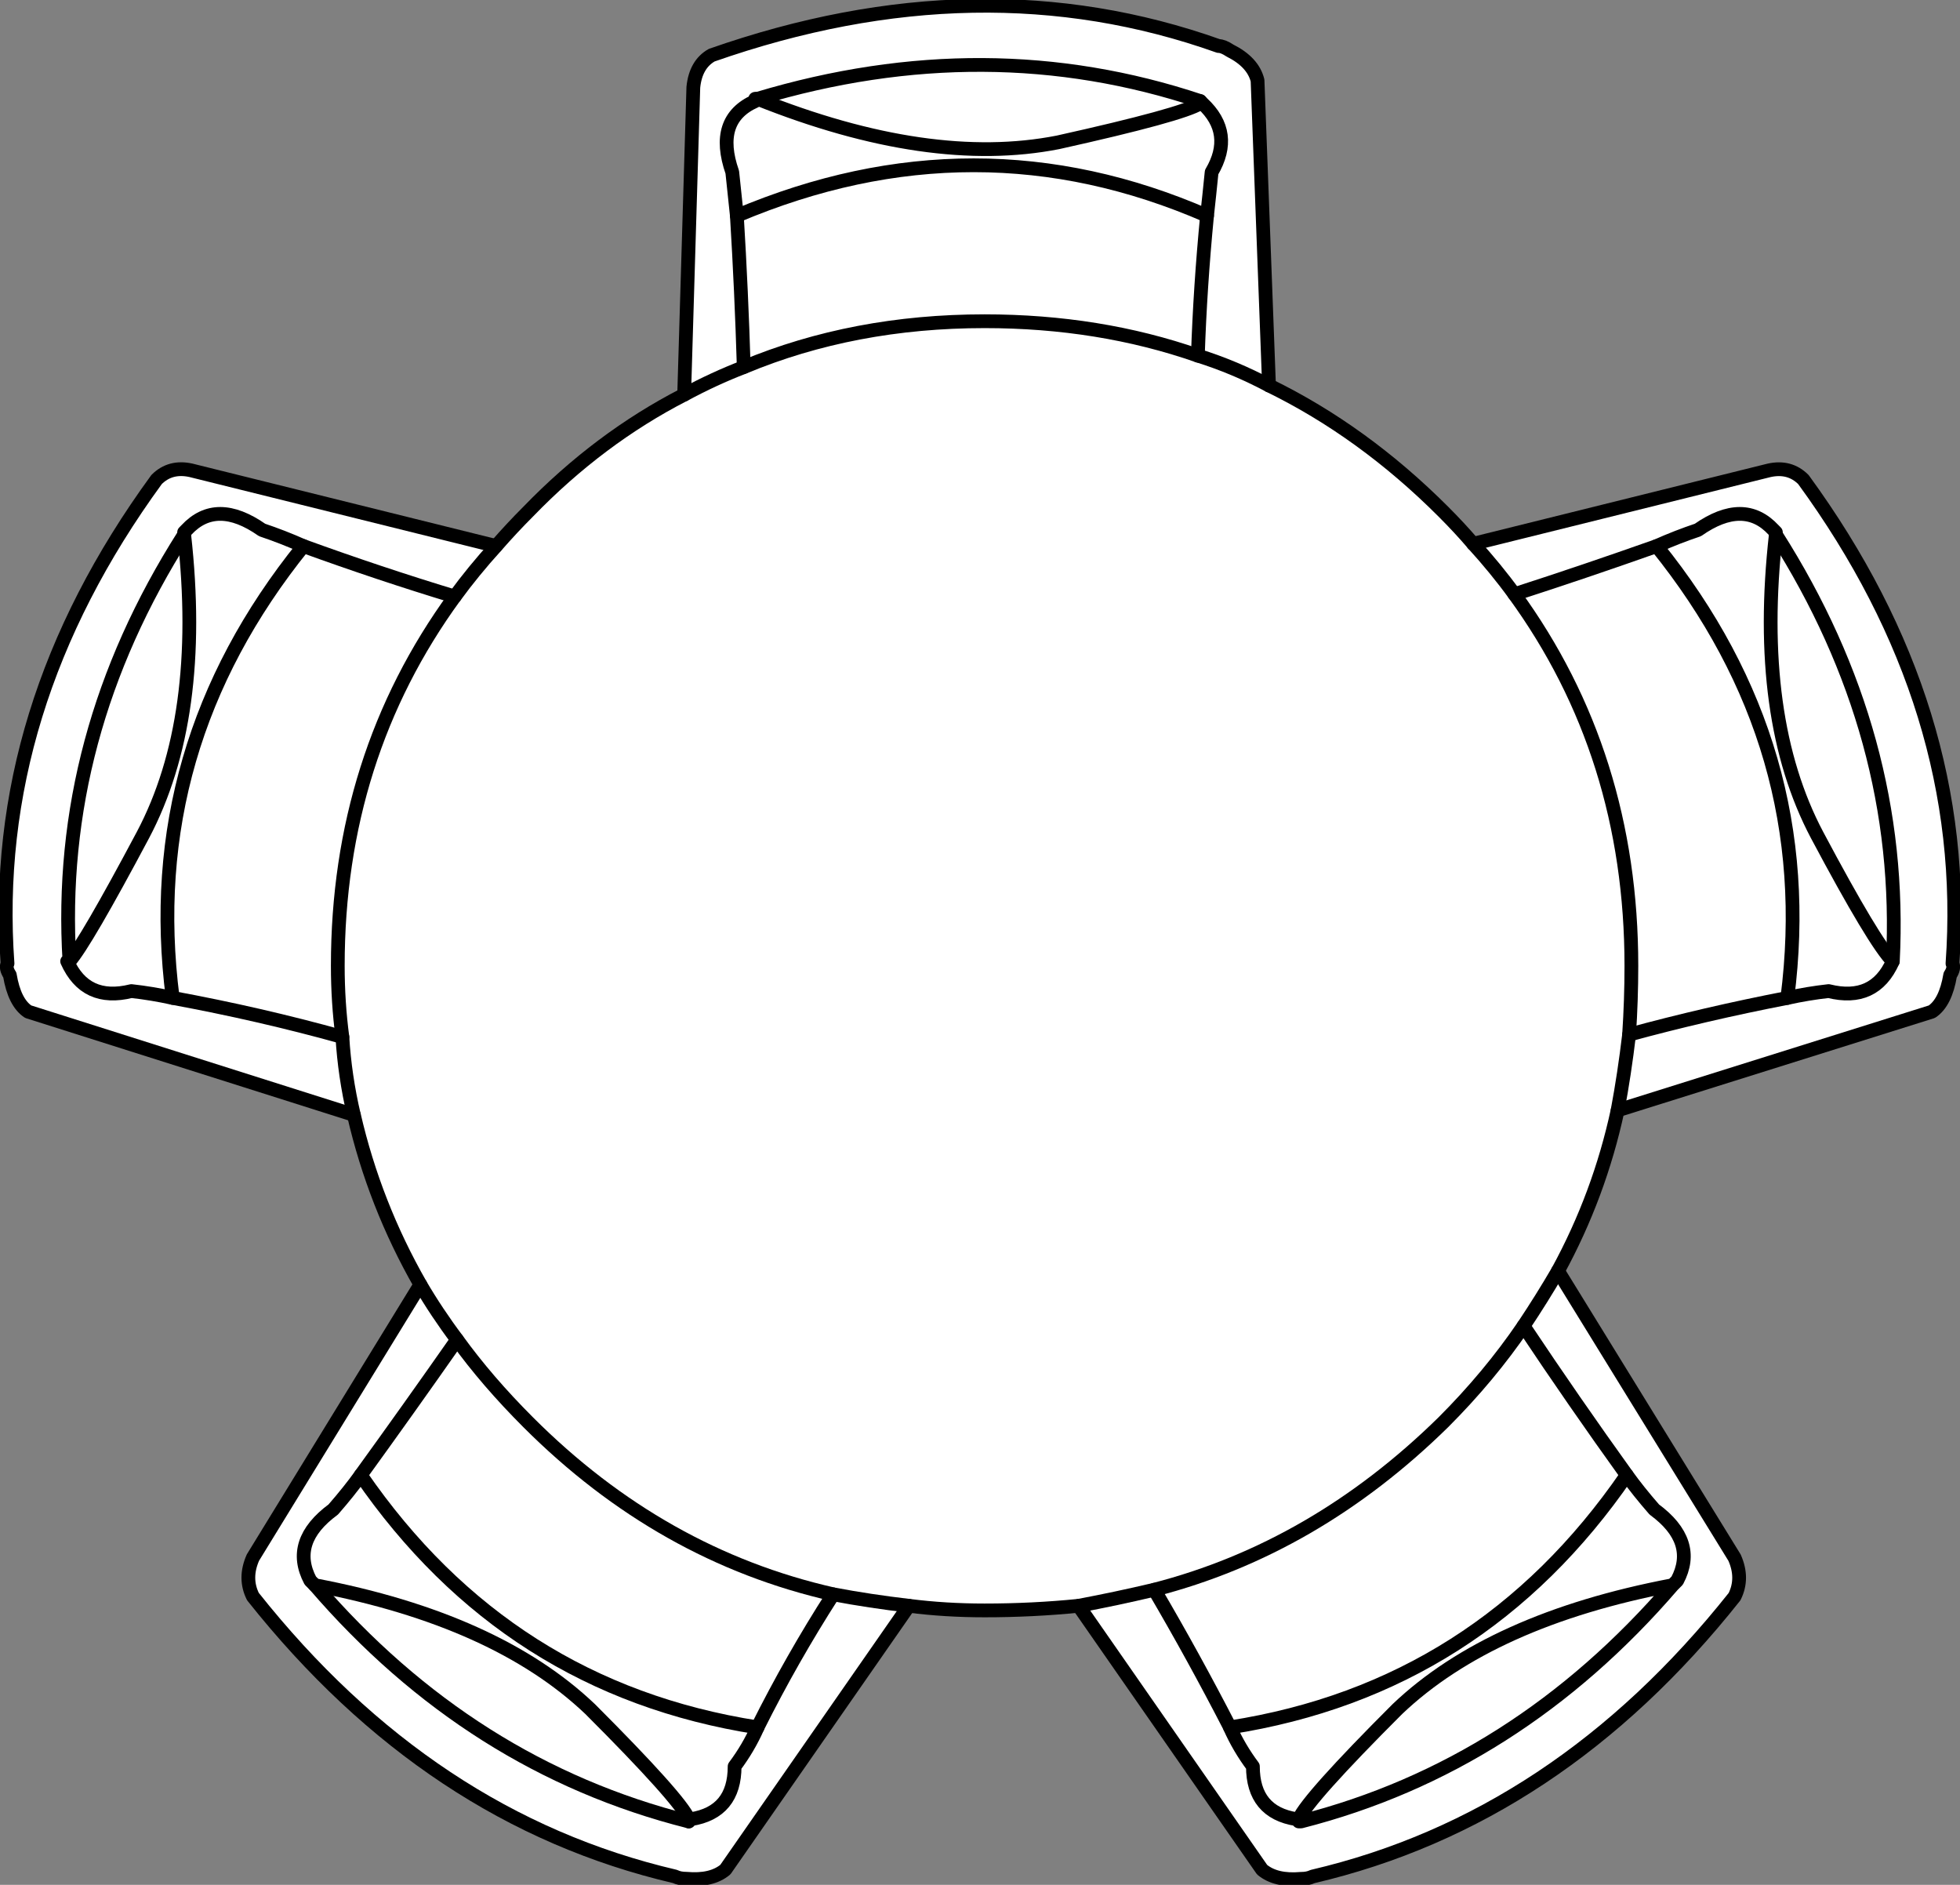 <svg version="1.1" id="Layer_1" xmlns="http://www.w3.org/2000/svg" xmlns:xlink="http://www.w3.org/1999/xlink" x="0px" y="0px" width="42.729px" height="41.085px" viewBox="0 0 42.729 41.085" enable-background="new 0 0 42.729 41.085" xml:space="preserve" class="ng-scope">
<rect x="0" y="0" width="42.729" height="41.085" fill="#808080" stroke="none"/>
<path fill-rule="evenodd" clip-rule="evenodd" fill="#FFFFFF" d="M6.865,34.552c2.267,2.634,4.983,4.351,8.15,5.15
	C11.848,38.903,9.131,37.186,6.865,34.552z"></path>
<path fill-rule="evenodd" clip-rule="evenodd" fill="#FFFFFF" d="M16.464,2.203c-0.6,0.267-0.767,0.783-0.5,1.55
	c0.034,0.333,0.067,0.65,0.1,0.95c3.467-1.467,6.883-1.467,10.25,0c0.033-0.3,0.067-0.617,0.1-0.95c0.333-0.566,0.267-1.066-0.2-1.5
	l-0.05-0.05v0.05c-0.267,0.167-1.3,0.45-3.1,0.85c-1.867,0.367-4.05,0.05-6.55-0.95h-0.05V2.203v-0.05h0.05
	c2.5,1,4.683,1.316,6.55,0.95c1.8-0.4,2.833-0.683,3.1-0.85v-0.05l0.05,0.05c0.467,0.434,0.534,0.934,0.2,1.5
	c-0.033,0.333-0.067,0.65-0.1,0.95c-3.367-1.467-6.783-1.467-10.25,0c-0.033-0.3-0.066-0.617-0.1-0.95
	C15.698,2.986,15.865,2.469,16.464,2.203z"></path>
<path fill-rule="evenodd" clip-rule="evenodd" fill="#FFFFFF" d="M35.265,24.203c-0.267,1.233-0.7,2.4-1.3,3.5
	c-0.233,0.4-0.483,0.8-0.75,1.2c-0.5,0.733-1.083,1.433-1.75,2.1c-1.867,1.833-3.966,3.05-6.3,3.65
	c-0.567,0.134-1.117,0.25-1.65,0.35c0.533-0.1,1.083-0.216,1.65-0.35c2.333-0.601,4.433-1.817,6.3-3.65
	c0.667-0.667,1.25-1.366,1.75-2.1c0.267-0.4,0.517-0.8,0.75-1.2l3.85,6.25c0.133,0.3,0.133,0.584,0,0.85
	c-2.566,3.234-5.633,5.268-9.2,6.101c-0.067,0.033-0.15,0.05-0.25,0.05c-0.367,0.033-0.65-0.033-0.85-0.2l-4-5.75
	c-0.667,0.067-1.35,0.101-2.05,0.101c-0.566,0-1.117-0.033-1.65-0.101l-4,5.75c-0.2,0.167-0.483,0.233-0.85,0.2
	c-0.1,0-0.183-0.017-0.25-0.05c-3.566-0.833-6.633-2.866-9.2-6.101c-0.133-0.266-0.133-0.55,0-0.85l3.65-5.95
	c-0.667-1.167-1.15-2.399-1.45-3.7c-0.133-0.566-0.216-1.133-0.25-1.699c-1.2-0.334-2.433-0.617-3.7-0.851
	c-0.3-0.066-0.6-0.116-0.9-0.149c-0.667,0.166-1.133-0.051-1.4-0.65h0.05c-0.2-3.267,0.633-6.367,2.5-9.3v-0.05l0.05-0.051
	c0.434-0.467,0.983-0.467,1.65,0c0.3,0.101,0.6,0.217,0.9,0.351c1.1,0.399,2.2,0.767,3.3,1.1c-1.1-0.333-2.2-0.7-3.3-1.1
	c-0.3-0.134-0.6-0.25-0.9-0.351c-0.667-0.467-1.216-0.467-1.65,0l-0.05,0.051v0.05c-1.867,2.933-2.7,6.033-2.5,9.3h-0.05
	c0.267,0.6,0.733,0.816,1.4,0.65c0.3,0.033,0.6,0.083,0.9,0.149c1.267,0.233,2.5,0.517,3.7,0.851
	c0.034,0.566,0.117,1.133,0.25,1.699l-7.1-2.25c-0.2-0.133-0.333-0.399-0.4-0.8c-0.066-0.1-0.083-0.183-0.05-0.25
	c-0.267-3.7,0.817-7.216,3.25-10.55c0.2-0.2,0.45-0.267,0.75-0.2l6.65,1.65c0.233-0.267,0.467-0.517,0.7-0.75
	c1.033-1.067,2.167-1.917,3.4-2.55c0.433-0.234,0.867-0.434,1.3-0.601c-0.433,0.167-0.867,0.366-1.3,0.601l0.2-6.7
	c0.033-0.333,0.167-0.567,0.4-0.7c3.9-1.367,7.583-1.433,11.05-0.2c0.067,0,0.15,0.034,0.25,0.1c0.333,0.167,0.533,0.383,0.6,0.65
	l0.25,6.65c1.367,0.667,2.633,1.583,3.8,2.75c0.233,0.233,0.45,0.466,0.65,0.7l6.45-1.601c0.3-0.066,0.55,0,0.75,0.2
	c2.434,3.334,3.517,6.85,3.25,10.55c0.033,0.067,0.017,0.15-0.05,0.25c-0.067,0.4-0.2,0.667-0.4,0.8L35.265,24.203
	c0.1-0.533,0.183-1.084,0.25-1.65c1.1-0.3,2.25-0.566,3.45-0.8c0.3-0.066,0.6-0.116,0.9-0.149c0.667,0.166,1.133-0.051,1.4-0.65
	c0.167-3.267-0.684-6.367-2.55-9.3v-0.05l-0.05-0.051c-0.433-0.467-0.983-0.467-1.65,0c-0.3,0.101-0.6,0.217-0.9,0.351
	c-1.034,0.366-2.067,0.716-3.1,1.05c-0.267-0.367-0.567-0.733-0.9-1.1c0.333,0.366,0.633,0.732,0.9,1.1
	c1.033-0.334,2.066-0.684,3.1-1.05c0.3-0.134,0.6-0.25,0.9-0.351c0.667-0.467,1.217-0.467,1.65,0l0.05,0.051v0.05
	c1.867,2.933,2.717,6.033,2.55,9.3c-0.267,0.6-0.733,0.816-1.4,0.65c-0.3,0.033-0.6,0.083-0.9,0.149c-1.2,0.233-2.35,0.5-3.45,0.8
	C35.448,23.119,35.365,23.669,35.265,24.203z"></path>
<path fill-rule="evenodd" clip-rule="evenodd" fill="#FFFFFF" d="M27.665,8.403c-0.5-0.267-1.017-0.483-1.55-0.65
	c0.033-1,0.1-2.017,0.2-3.05c-0.1,1.033-0.167,2.05-0.2,3.05C26.648,7.919,27.165,8.136,27.665,8.403z"></path>
<path fill-rule="evenodd" clip-rule="evenodd" fill="#FFFFFF" d="M26.165,2.203c-3.1-1.033-6.317-1.05-9.65-0.05
	C19.848,1.153,23.064,1.169,26.165,2.203z"></path>
<path fill-rule="evenodd" clip-rule="evenodd" fill="#FFFFFF" d="M16.064,4.703c0.067,1.1,0.117,2.2,0.15,3.3
	C16.181,6.903,16.131,5.803,16.064,4.703z"></path>
<path fill-rule="evenodd" clip-rule="evenodd" fill="#FFFFFF" d="M26.115,7.752c-1.434-0.5-2.983-0.75-4.65-0.75
	c-1.9,0-3.65,0.333-5.25,1c1.6-0.667,3.35-1,5.25-1C23.131,7.002,24.681,7.252,26.115,7.752z"></path>
<path fill-rule="evenodd" clip-rule="evenodd" fill="#FFFFFF" d="M7.464,22.603c-0.066-0.5-0.1-1.018-0.1-1.551
	c0-3.033,0.85-5.717,2.55-8.05c0.267-0.366,0.567-0.733,0.9-1.1c-0.333,0.366-0.633,0.733-0.9,1.1c-1.7,2.333-2.55,5.017-2.55,8.05
	C7.365,21.585,7.398,22.103,7.464,22.603z"></path>
<path fill-rule="evenodd" clip-rule="evenodd" fill="#FFFFFF" d="M4.015,11.653c0.3,2.667,0,4.85-0.9,6.55
	c-0.833,1.566-1.367,2.483-1.6,2.75c0.233-0.267,0.767-1.184,1.6-2.75C4.015,16.502,4.314,14.32,4.015,11.653z"></path>
<path fill-rule="evenodd" clip-rule="evenodd" fill="#FFFFFF" d="M3.765,21.752c-0.467-3.634,0.483-6.917,2.85-9.85
	C4.248,14.835,3.298,18.119,3.765,21.752z"></path>
<path fill-rule="evenodd" clip-rule="evenodd" fill="#FFFFFF" d="M19.814,35.002c-0.566-0.066-1.117-0.149-1.65-0.25
	c-2.5-0.566-4.717-1.816-6.65-3.75c-0.6-0.6-1.117-1.2-1.55-1.8c-0.7,1-1.4,1.983-2.1,2.95c2.133,3.1,5.017,4.933,8.65,5.5
	c0.5-1,1.05-1.967,1.65-2.9c-0.6,0.934-1.15,1.9-1.65,2.9c-3.633-0.567-6.517-2.4-8.65-5.5c0.7-0.967,1.4-1.95,2.1-2.95
	c0.434,0.6,0.95,1.2,1.55,1.8c1.933,1.934,4.15,3.184,6.65,3.75C18.698,34.853,19.248,34.936,19.814,35.002z"></path>
<path fill-rule="evenodd" clip-rule="evenodd" fill="#FFFFFF" d="M7.865,32.153c-0.167,0.233-0.367,0.483-0.6,0.75
	c-0.633,0.466-0.8,0.983-0.5,1.55l0.1,0.1c2.633,0.5,4.633,1.4,6,2.7c1.3,1.3,2.017,2.101,2.15,2.4v0.05l0.05-0.05
	c0.633-0.101,0.95-0.483,0.95-1.15c0.2-0.267,0.367-0.55,0.5-0.85c-0.133,0.3-0.3,0.583-0.5,0.85c0,0.667-0.317,1.05-0.95,1.15
	l-0.05,0.05v-0.05c-0.133-0.3-0.85-1.101-2.15-2.4c-1.367-1.3-3.367-2.2-6-2.7l-0.1-0.1c-0.3-0.566-0.133-1.084,0.5-1.55
	C7.498,32.636,7.698,32.386,7.865,32.153z"></path>
<path fill-rule="evenodd" clip-rule="evenodd" fill="#FFFFFF" d="M28.314,39.703v-0.05c0.133-0.3,0.85-1.101,2.15-2.4
	c1.367-1.3,3.367-2.2,6-2.7l0.1-0.1c0.3-0.566,0.133-1.084-0.5-1.55c-0.233-0.267-0.433-0.517-0.6-0.75
	c-2.133,3.1-5.017,4.933-8.65,5.5c0.133,0.3,0.3,0.583,0.5,0.85c0,0.667,0.317,1.05,0.95,1.15L28.314,39.703h0.05
	c3.133-0.8,5.833-2.517,8.1-5.15c-2.267,2.634-4.966,4.351-8.1,5.15H28.314l-0.05-0.05c-0.633-0.101-0.95-0.483-0.95-1.15
	c-0.2-0.267-0.367-0.55-0.5-0.85c3.633-0.567,6.517-2.4,8.65-5.5c0.167,0.233,0.367,0.483,0.6,0.75c0.633,0.466,0.8,0.983,0.5,1.55
	l-0.1,0.1c-2.633,0.5-4.633,1.4-6,2.7c-1.3,1.3-2.017,2.101-2.15,2.4V39.703z"></path>
<path fill-rule="evenodd" clip-rule="evenodd" fill="#FFFFFF" d="M25.165,34.653c0.567,0.966,1.117,1.966,1.65,3
	C26.281,36.619,25.731,35.619,25.165,34.653z"></path>
<path fill-rule="evenodd" clip-rule="evenodd" fill="#FFFFFF" d="M9.964,29.203c-0.3-0.4-0.566-0.8-0.8-1.2
	C9.398,28.403,9.665,28.802,9.964,29.203z"></path>
<path fill-rule="evenodd" clip-rule="evenodd" fill="#FFFFFF" d="M38.714,11.653c-0.3,2.667,0,4.85,0.9,6.55
	c0.833,1.566,1.383,2.483,1.65,2.75c-0.267-0.267-0.817-1.184-1.65-2.75C38.714,16.502,38.415,14.32,38.714,11.653z"></path>
<path fill-rule="evenodd" clip-rule="evenodd" fill="#FFFFFF" d="M35.515,22.552c0.033-0.5,0.05-1,0.05-1.5
	c0-3.066-0.85-5.766-2.55-8.1c1.7,2.334,2.55,5.033,2.55,8.1C35.564,21.552,35.548,22.052,35.515,22.552z"></path>
<path fill-rule="evenodd" clip-rule="evenodd" fill="#FFFFFF" d="M36.115,11.903c2.367,2.933,3.316,6.216,2.85,9.85
	C39.431,18.119,38.481,14.835,36.115,11.903z"></path>
<path fill-rule="evenodd" clip-rule="evenodd" fill="#FFFFFF" d="M35.464,32.153c-0.767-1.067-1.517-2.15-2.25-3.25
	C33.948,30.002,34.698,31.085,35.464,32.153z"></path>
<path fill-rule="evenodd" clip-rule="evenodd" fill="none" stroke="#383635" stroke-width="0.3" stroke-linecap="round" stroke-linejoin="round" stroke-miterlimit="3" d="
	M16.464,2.203c-0.6,0.267-0.767,0.783-0.5,1.55c0.034,0.333,0.067,0.65,0.1,0.95c3.467-1.467,6.883-1.467,10.25,0
	c0.033-0.3,0.067-0.617,0.1-0.95c0.333-0.566,0.267-1.066-0.2-1.5l-0.05-0.05v0.05c-0.267,0.167-1.3,0.45-3.1,0.85
	c-1.867,0.367-4.05,0.05-6.55-0.95h-0.05V2.203z" style="stroke: rgb(0, 0, 0);"></path>
<path fill-rule="evenodd" clip-rule="evenodd" fill="none" stroke="#383635" stroke-width="0.3" stroke-linecap="round" stroke-linejoin="round" stroke-miterlimit="3" d="
	M27.665,8.403l-0.25-6.65c-0.067-0.267-0.267-0.483-0.6-0.65c-0.1-0.066-0.183-0.1-0.25-0.1c-3.467-1.233-7.15-1.167-11.05,0.2
	c-0.233,0.133-0.367,0.367-0.4,0.7l-0.2,6.7" style="stroke: rgb(0, 0, 0);"></path>
<path fill-rule="evenodd" clip-rule="evenodd" fill="none" stroke="#383635" stroke-width="0.3" stroke-linecap="round" stroke-linejoin="round" stroke-miterlimit="3" d="
	M16.214,8.002c-0.033-1.1-0.083-2.2-0.15-3.3" style="stroke: rgb(0, 0, 0);"></path>
<path fill-rule="evenodd" clip-rule="evenodd" fill="none" stroke="#383635" stroke-width="0.3" stroke-linecap="round" stroke-linejoin="round" stroke-miterlimit="3" d="
	M16.515,2.153c3.333-1,6.55-0.983,9.65,0.05" style="stroke: rgb(0, 0, 0);"></path>
<path fill-rule="evenodd" clip-rule="evenodd" fill="none" stroke="#383635" stroke-width="0.3" stroke-linecap="round" stroke-linejoin="round" stroke-miterlimit="3" d="
	M26.314,4.703c-0.1,1.033-0.167,2.05-0.2,3.05" style="stroke: rgb(0, 0, 0);"></path>
<path fill-rule="evenodd" clip-rule="evenodd" fill="none" stroke="#383635" stroke-width="0.3" stroke-linecap="round" stroke-linejoin="round" stroke-miterlimit="3" d="
	M33.015,12.953c1.033-0.334,2.066-0.684,3.1-1.05c0.3-0.134,0.6-0.25,0.9-0.351c0.667-0.467,1.217-0.467,1.65,0l0.05,0.051v0.05
	c1.867,2.933,2.717,6.033,2.55,9.3c-0.267,0.6-0.733,0.816-1.4,0.65c-0.3,0.033-0.6,0.083-0.9,0.149c-1.2,0.233-2.35,0.5-3.45,0.8" style="stroke: rgb(0, 0, 0);"></path>
<path fill-rule="evenodd" clip-rule="evenodd" fill="none" stroke="#383635" stroke-width="0.3" stroke-linecap="round" stroke-linejoin="round" stroke-miterlimit="3" d="
	M35.265,24.203l6.85-2.15c0.2-0.133,0.333-0.399,0.4-0.8c0.066-0.1,0.083-0.183,0.05-0.25c0.267-3.7-0.816-7.216-3.25-10.55
	c-0.2-0.2-0.45-0.267-0.75-0.2l-6.45,1.601" style="stroke: rgb(0, 0, 0);"></path>
<path fill-rule="evenodd" clip-rule="evenodd" fill="none" stroke="#383635" stroke-width="0.3" stroke-linecap="round" stroke-linejoin="round" stroke-miterlimit="3" d="
	M7.714,24.302l-7.1-2.25c-0.2-0.133-0.333-0.399-0.4-0.8c-0.066-0.1-0.083-0.183-0.05-0.25c-0.267-3.7,0.817-7.216,3.25-10.55
	c0.2-0.2,0.45-0.267,0.75-0.2l6.65,1.65" style="stroke: rgb(0, 0, 0);"></path>
<path fill-rule="evenodd" clip-rule="evenodd" fill="none" stroke="#383635" stroke-width="0.3" stroke-linecap="round" stroke-linejoin="round" stroke-miterlimit="3" d="
	M7.464,22.603c-1.2-0.334-2.433-0.617-3.7-0.851c-0.3-0.066-0.6-0.116-0.9-0.149c-0.667,0.166-1.133-0.051-1.4-0.65h0.05
	c-0.2-3.267,0.633-6.367,2.5-9.3v-0.05l0.05-0.051c0.434-0.467,0.983-0.467,1.65,0c0.3,0.101,0.6,0.217,0.9,0.351
	c1.1,0.399,2.2,0.767,3.3,1.1" style="stroke: rgb(0, 0, 0);"></path>
<path fill-rule="evenodd" clip-rule="evenodd" fill="none" stroke="#383635" stroke-width="0.3" stroke-linecap="round" stroke-linejoin="round" stroke-miterlimit="3" d="
	M4.015,11.653c0.3,2.667,0,4.85-0.9,6.55c-0.833,1.566-1.367,2.483-1.6,2.75" style="stroke: rgb(0, 0, 0);"></path>
<path fill-rule="evenodd" clip-rule="evenodd" fill="none" stroke="#383635" stroke-width="0.3" stroke-linecap="round" stroke-linejoin="round" stroke-miterlimit="3" d="
	M3.765,21.752c-0.467-3.634,0.483-6.917,2.85-9.85" style="stroke: rgb(0, 0, 0);"></path>
<path fill-rule="evenodd" clip-rule="evenodd" fill="none" stroke="#383635" stroke-width="0.3" stroke-linecap="round" stroke-linejoin="round" stroke-miterlimit="3" d="
	M19.814,35.002l-4,5.75c-0.2,0.167-0.483,0.233-0.85,0.2c-0.1,0-0.183-0.017-0.25-0.05c-3.566-0.833-6.633-2.866-9.2-6.101
	c-0.133-0.266-0.133-0.55,0-0.85l3.65-5.95" style="stroke: rgb(0, 0, 0);"></path>
<path fill-rule="evenodd" clip-rule="evenodd" fill="none" stroke="#383635" stroke-width="0.3" stroke-linecap="round" stroke-linejoin="round" stroke-miterlimit="3" d="
	M9.964,29.203c-0.7,1-1.4,1.983-2.1,2.95c2.133,3.1,5.017,4.933,8.65,5.5c0.5-1,1.05-1.967,1.65-2.9" style="stroke: rgb(0, 0, 0);"></path>
<path fill-rule="evenodd" clip-rule="evenodd" fill="none" stroke="#383635" stroke-width="0.3" stroke-linecap="round" stroke-linejoin="round" stroke-miterlimit="3" d="
	M7.865,32.153c-0.167,0.233-0.367,0.483-0.6,0.75c-0.633,0.466-0.8,0.983-0.5,1.55l0.1,0.1c2.633,0.5,4.633,1.4,6,2.7
	c1.3,1.3,2.017,2.101,2.15,2.4v0.05l0.05-0.05c0.633-0.101,0.95-0.483,0.95-1.15c0.2-0.267,0.367-0.55,0.5-0.85" style="stroke: rgb(0, 0, 0);"></path>
<path fill-rule="evenodd" clip-rule="evenodd" fill="none" stroke="#383635" stroke-width="0.3" stroke-linecap="round" stroke-linejoin="round" stroke-miterlimit="3" d="
	M28.314,39.703v-0.05c0.133-0.3,0.85-1.101,2.15-2.4c1.367-1.3,3.367-2.2,6-2.7l0.1-0.1c0.3-0.566,0.133-1.084-0.5-1.55
	c-0.233-0.267-0.433-0.517-0.6-0.75c-2.133,3.1-5.017,4.933-8.65,5.5c0.133,0.3,0.3,0.583,0.5,0.85c0,0.667,0.317,1.05,0.95,1.15
	L28.314,39.703h0.05c3.133-0.8,5.833-2.517,8.1-5.15" style="stroke: rgb(0, 0, 0);"></path>
<path fill-rule="evenodd" clip-rule="evenodd" fill="none" stroke="#383635" stroke-width="0.3" stroke-linecap="round" stroke-linejoin="round" stroke-miterlimit="3" d="
	M33.964,27.703l3.85,6.25c0.133,0.3,0.133,0.584,0,0.85c-2.566,3.234-5.633,5.268-9.2,6.101c-0.067,0.033-0.15,0.05-0.25,0.05
	c-0.367,0.033-0.65-0.033-0.85-0.2l-4-5.75" style="stroke: rgb(0, 0, 0);"></path>
<path fill-rule="evenodd" clip-rule="evenodd" fill="none" stroke="#383635" stroke-width="0.3" stroke-linecap="round" stroke-linejoin="round" stroke-miterlimit="3" d="
	M25.165,34.653c0.567,0.966,1.117,1.966,1.65,3" style="stroke: rgb(0, 0, 0);"></path>
<path fill-rule="evenodd" clip-rule="evenodd" fill="none" stroke="#383635" stroke-width="0.3" stroke-linecap="round" stroke-linejoin="round" stroke-miterlimit="3" d="
	M15.015,39.703c-3.167-0.8-5.883-2.517-8.15-5.15" style="stroke: rgb(0, 0, 0);"></path>
<path fill-rule="evenodd" clip-rule="evenodd" fill="none" stroke="#383635" stroke-width="0.3" stroke-linecap="round" stroke-linejoin="round" stroke-miterlimit="3" d="
	M38.714,11.653c-0.3,2.667,0,4.85,0.9,6.55c0.833,1.566,1.383,2.483,1.65,2.75" style="stroke: rgb(0, 0, 0);"></path>
<path fill-rule="evenodd" clip-rule="evenodd" fill="none" stroke="#383635" stroke-width="0.3" stroke-linecap="round" stroke-linejoin="round" stroke-miterlimit="3" d="
	M36.115,11.903c2.367,2.933,3.316,6.216,2.85,9.85" style="stroke: rgb(0, 0, 0);"></path>
<path fill-rule="evenodd" clip-rule="evenodd" fill="none" stroke="#383635" stroke-width="0.3" stroke-linecap="round" stroke-linejoin="round" stroke-miterlimit="3" d="
	M35.464,32.153c-0.767-1.067-1.517-2.15-2.25-3.25" style="stroke: rgb(0, 0, 0);"></path>
<path fill-rule="evenodd" clip-rule="evenodd" fill="none" stroke="#383635" stroke-width="0.3" d="M14.915,8.603
	c0.433-0.234,0.867-0.434,1.3-0.601" style="stroke: rgb(0, 0, 0);"></path>
<path fill-rule="evenodd" clip-rule="evenodd" fill="none" stroke="#383635" stroke-width="0.3" d="M26.115,7.752
	c0.533,0.167,1.05,0.384,1.55,0.65c1.367,0.667,2.633,1.583,3.8,2.75c0.233,0.233,0.45,0.466,0.65,0.7
	c0.333,0.366,0.633,0.732,0.9,1.1" style="stroke: rgb(0, 0, 0);"></path>
<path fill-rule="evenodd" clip-rule="evenodd" fill="none" stroke="#383635" stroke-width="0.3" d="M35.515,22.552
	c-0.067,0.566-0.15,1.117-0.25,1.65" style="stroke: rgb(0, 0, 0);"></path>
<path fill-rule="evenodd" clip-rule="evenodd" fill="none" stroke="#383635" stroke-width="0.3" d="M26.115,7.752
	c-1.434-0.5-2.983-0.75-4.65-0.75c-1.9,0-3.65,0.333-5.25,1" style="stroke: rgb(0, 0, 0);"></path>
<path fill-rule="evenodd" clip-rule="evenodd" fill="none" stroke="#383635" stroke-width="0.3" d="M10.814,11.903
	c0.233-0.267,0.467-0.517,0.7-0.75c1.033-1.067,2.167-1.917,3.4-2.55" style="stroke: rgb(0, 0, 0);"></path>
<path fill-rule="evenodd" clip-rule="evenodd" fill="none" stroke="#383635" stroke-width="0.3" d="M9.915,13.002
	c0.267-0.366,0.567-0.733,0.9-1.1" style="stroke: rgb(0, 0, 0);"></path>
<path fill-rule="evenodd" clip-rule="evenodd" fill="none" stroke="#383635" stroke-width="0.3" d="M7.714,24.302
	c-0.133-0.566-0.216-1.133-0.25-1.699c-0.066-0.5-0.1-1.018-0.1-1.551c0-3.033,0.85-5.717,2.55-8.05" style="stroke: rgb(0, 0, 0);"></path>
<path fill-rule="evenodd" clip-rule="evenodd" fill="none" stroke="#383635" stroke-width="0.3" d="M9.165,28.002
	c-0.667-1.167-1.15-2.399-1.45-3.7" style="stroke: rgb(0, 0, 0);"></path>
<path fill-rule="evenodd" clip-rule="evenodd" fill="none" stroke="#383635" stroke-width="0.3" d="M18.165,34.752
	c-2.5-0.566-4.717-1.816-6.65-3.75c-0.6-0.6-1.117-1.2-1.55-1.8c-0.3-0.4-0.566-0.8-0.8-1.2" style="stroke: rgb(0, 0, 0);"></path>
<path fill-rule="evenodd" clip-rule="evenodd" fill="none" stroke="#383635" stroke-width="0.3" d="M23.515,35.002
	c-0.667,0.067-1.35,0.101-2.05,0.101c-0.566,0-1.117-0.033-1.65-0.101c-0.566-0.066-1.117-0.149-1.65-0.25" style="stroke: rgb(0, 0, 0);"></path>
<path fill-rule="evenodd" clip-rule="evenodd" fill="none" stroke="#383635" stroke-width="0.3" d="M23.515,35.002
	c0.533-0.1,1.083-0.216,1.65-0.35c2.333-0.601,4.433-1.817,6.3-3.65c0.667-0.667,1.25-1.366,1.75-2.1c0.267-0.4,0.517-0.8,0.75-1.2
	c0.6-1.1,1.034-2.267,1.3-3.5" style="stroke: rgb(0, 0, 0);"></path>
<path fill-rule="evenodd" clip-rule="evenodd" fill="none" stroke="#383635" stroke-width="0.3" d="M35.515,22.552
	c0.033-0.5,0.05-1,0.05-1.5c0-3.066-0.85-5.766-2.55-8.1" style="stroke: rgb(0, 0, 0);"></path>
</svg>